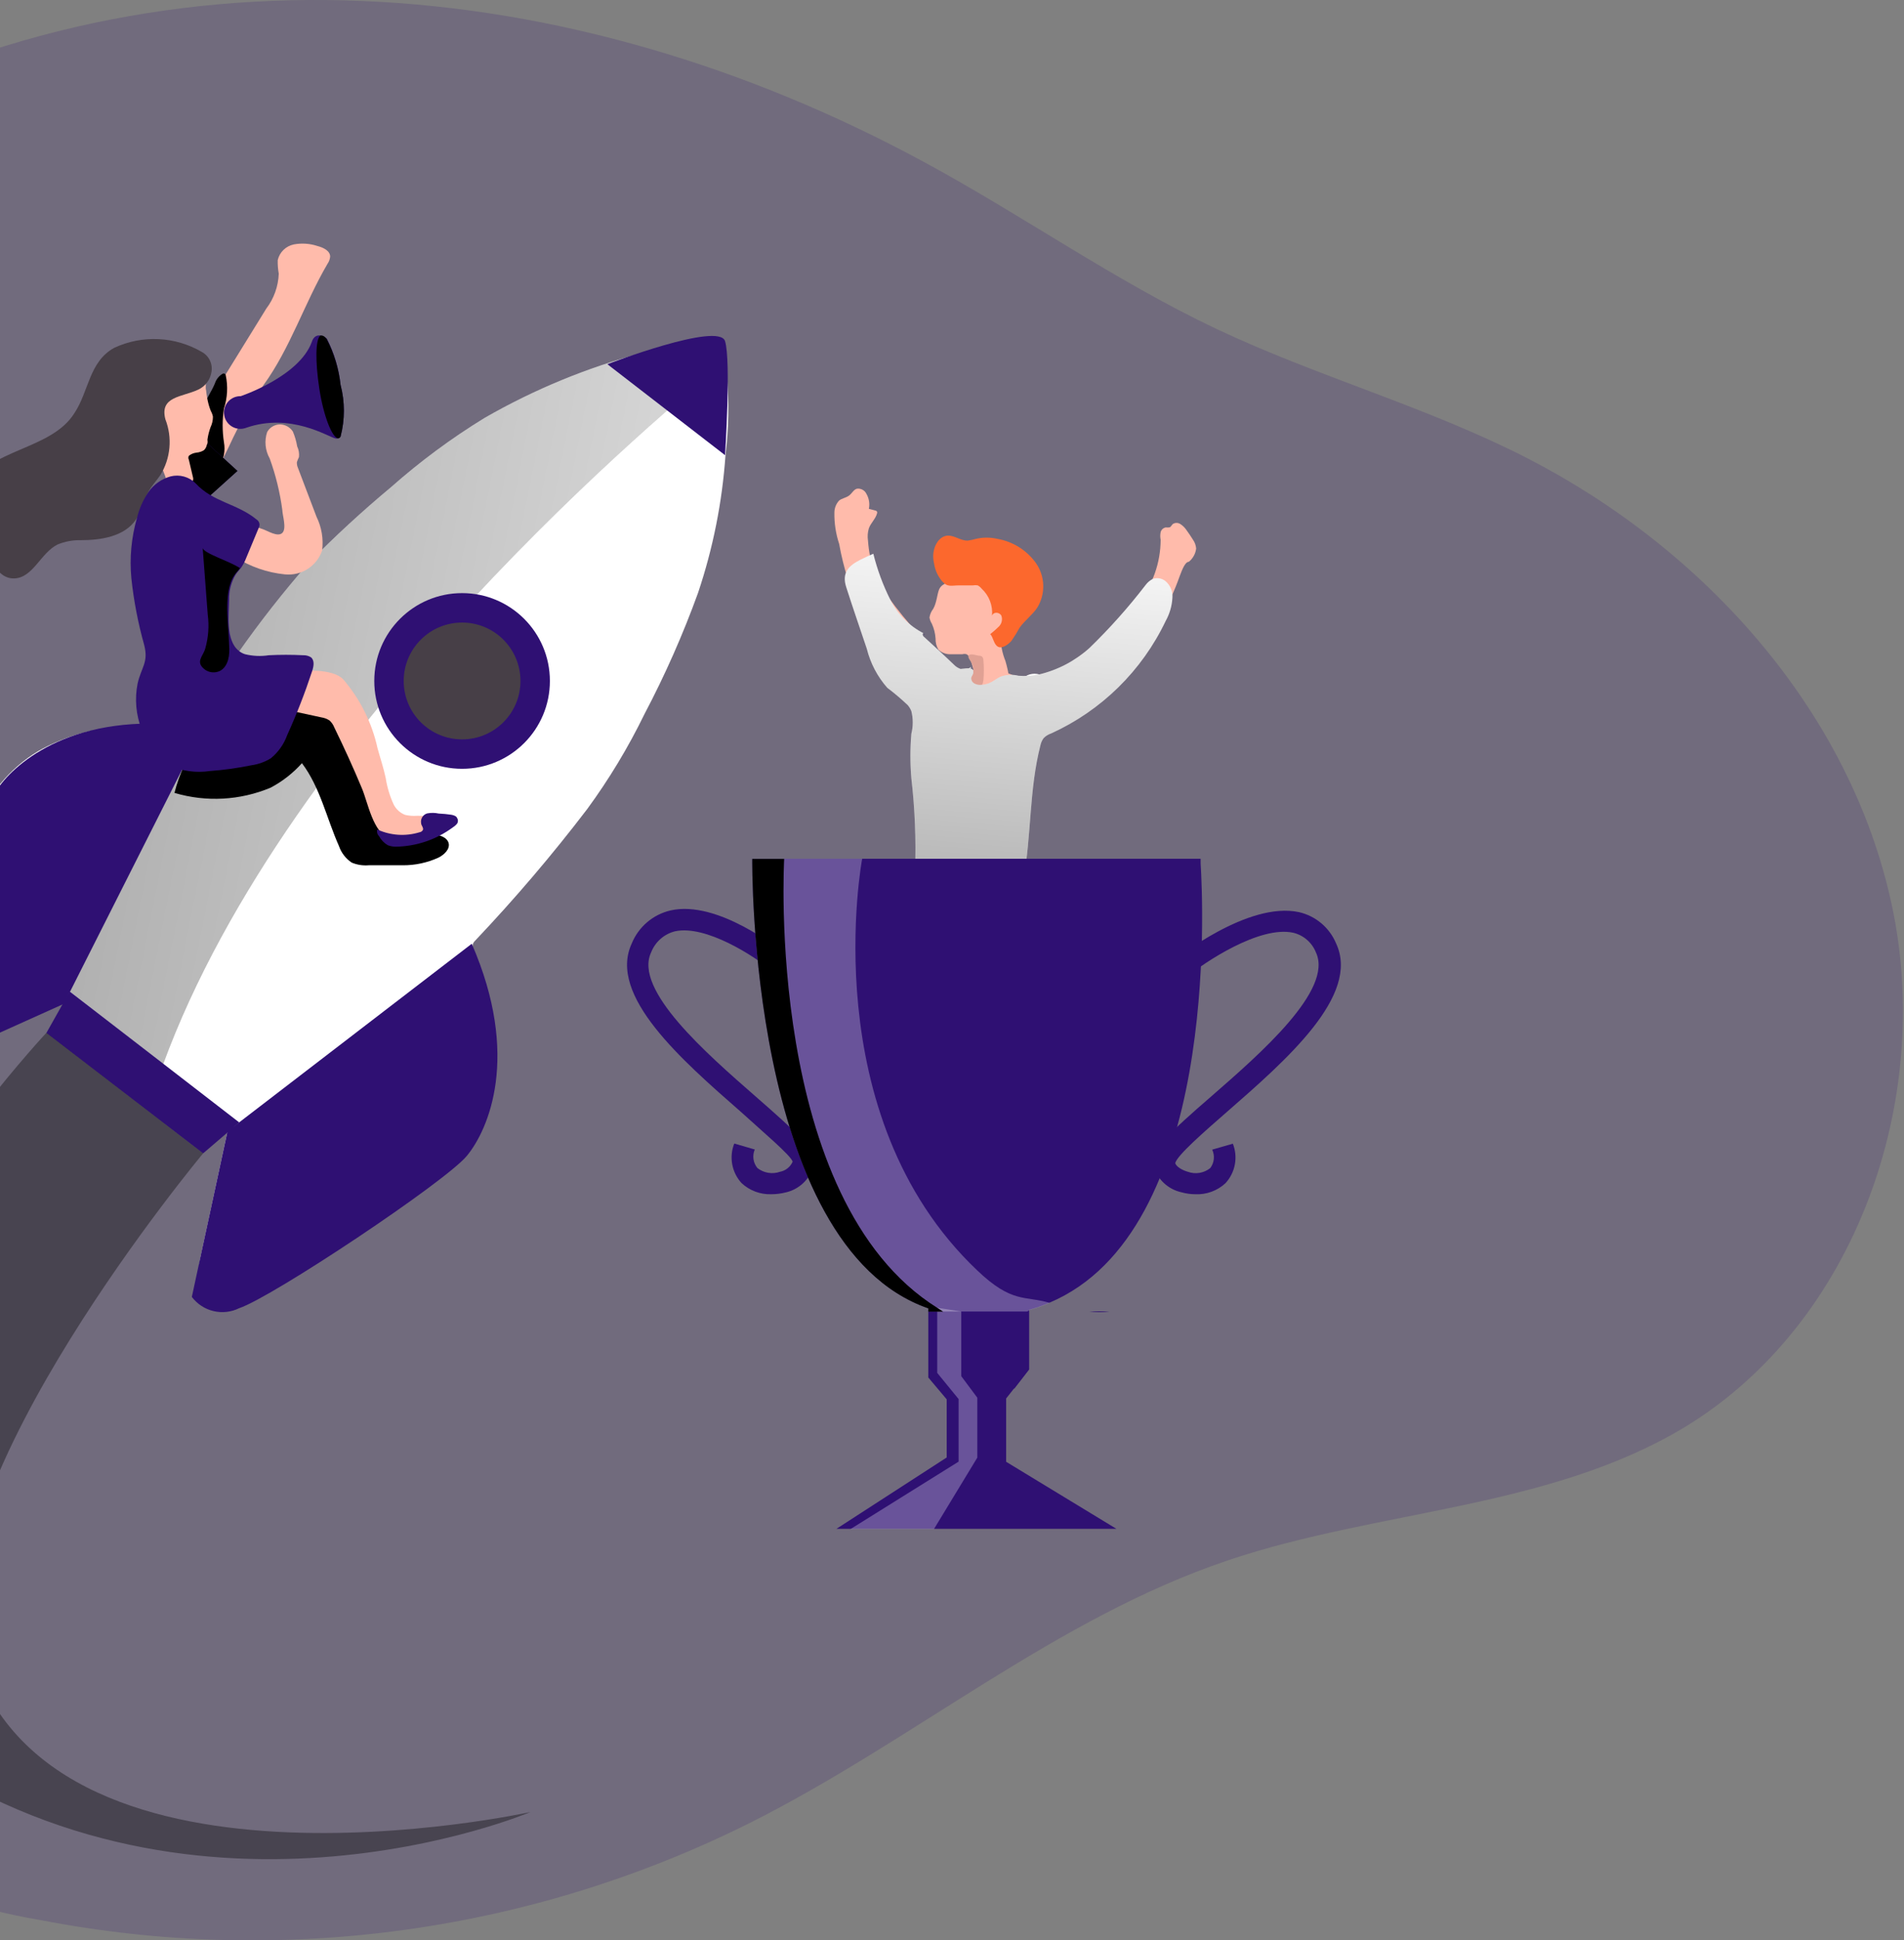 <svg width="269" height="274" viewBox="0 0 269 274" fill="none" xmlns="http://www.w3.org/2000/svg">
<rect x="0" y="0" width="269" height="274" fill="#808080" stroke="none"/>
<path opacity="0.18" d="M-28.289 19.001C-44.85 28.363 -59.522 41.817 -67.897 58.882C-76.272 75.947 -77.699 94.921 -78.58 113.644C-79.462 134.634 -79.357 155.624 -74.215 175.984C-69.45 194.728 -60.487 212.15 -50.433 228.669C-43.044 240.801 -34.712 252.891 -22.789 260.637C-14.045 265.907 -4.379 269.469 5.694 271.131C39.717 277.717 74.962 272.891 105.963 257.404C129.052 245.818 149.118 228.543 173.487 220.336C194.876 213.136 218.888 213.115 238.157 201.445C262.169 186.752 273.168 155.393 267.291 127.876C261.414 100.358 240.739 77.5 215.677 64.654C201.467 57.392 186.102 53.194 171.787 46.414C157.472 39.634 144.395 30.357 130.437 22.821C80.565 -4.151 21.961 -9.419 -28.289 19.001Z" fill="#2F1073"/>
<path d="M142.695 95.173L145.487 96.349C146.506 96.627 147.383 97.279 147.942 98.175C148.234 99.121 148.182 100.139 147.795 101.051C147.418 102.289 146.977 103.527 146.494 104.745C145.864 106.361 145.13 107.956 144.647 109.614C143.702 113.809 143.531 118.141 144.143 122.397C144.143 123.783 142.38 124.496 141.016 124.685C138.443 125.226 135.774 125.089 133.27 124.286C133.039 124.221 132.824 124.107 132.641 123.95C132.413 123.659 132.308 123.29 132.347 122.922C132.2 120.634 132.2 118.262 131.885 116.163C131.76 115.018 131.528 113.886 131.192 112.784C130.955 111.702 130.772 110.61 130.647 109.509C130.458 108.628 130.185 107.767 130.038 106.886C129.857 105.997 129.922 105.075 130.227 104.22C130.605 103.296 131.13 102.436 131.591 101.554C132.085 100.595 132.52 99.607 132.893 98.595C133.094 97.856 133.397 97.15 133.795 96.496C134.297 95.9 134.924 95.422 135.631 95.095C136.339 94.769 137.109 94.602 137.888 94.607C139.513 94.445 141.153 94.639 142.695 95.173Z" fill="#FFBBAB"/>
<path d="M125.504 84.322C124.709 83.323 124.065 82.213 123.594 81.026C123.066 79.508 122.741 77.927 122.629 76.324C122.543 75.748 122.586 75.161 122.755 74.603C123.027 73.848 123.699 73.281 123.909 72.504C123.94 72.423 123.94 72.334 123.909 72.252C123.909 72.252 123.804 72.084 123.636 72.084L122.755 71.853C122.902 71.136 122.783 70.39 122.419 69.754C122.312 69.523 122.14 69.328 121.923 69.194C121.707 69.06 121.456 68.992 121.201 68.999C120.656 68.999 120.383 69.692 119.921 70.006C119.459 70.321 118.955 70.363 118.557 70.678C118.133 71.135 117.893 71.734 117.885 72.357C117.856 73.868 118.083 75.372 118.557 76.807C118.858 78.482 119.265 80.137 119.774 81.761C121.388 86.769 123.97 91.411 127.372 95.425C128.674 96.957 133.669 103.003 135.642 101.449C138.434 99.35 136.608 95.887 134.677 94.229C131.227 91.313 128.146 87.986 125.504 84.322Z" fill="#FFBBAB"/>
<path d="M137.238 94.166C136.293 95.614 135.369 97.104 134.509 98.616C134.345 98.84 134.227 99.095 134.162 99.365C134.097 99.635 134.087 99.915 134.131 100.19C134.288 100.546 134.572 100.831 134.929 100.987C135.661 101.315 136.465 101.452 137.265 101.386C138.065 101.32 138.835 101.053 139.504 100.61C140.823 99.681 141.991 98.556 142.968 97.272C143.495 96.562 144.15 95.957 144.899 95.488C145.28 95.261 145.715 95.141 146.158 95.141C146.602 95.141 147.037 95.261 147.418 95.488C147.601 95.605 147.756 95.759 147.875 95.941C147.994 96.122 148.073 96.327 148.107 96.541C148.14 96.755 148.128 96.975 148.071 97.184C148.014 97.393 147.913 97.588 147.774 97.755C147.774 97.083 146.956 96.664 146.305 96.832C145.673 97.091 145.148 97.557 144.815 98.154C144.309 98.874 143.846 99.624 143.43 100.4C143.094 100.968 142.846 101.584 142.695 102.226C142.652 103.022 142.769 103.818 143.04 104.568C143.31 105.318 143.728 106.006 144.269 106.592C144.659 107.056 144.971 107.581 145.193 108.145C145.353 109.051 145.281 109.982 144.983 110.853C144.217 114.551 144.025 118.346 144.416 122.103C144.514 122.463 144.526 122.841 144.449 123.206C144.372 123.571 144.21 123.912 143.975 124.202C143.57 124.519 143.062 124.676 142.548 124.643C140.134 124.643 137.741 124.097 135.307 124.16C133.815 124.321 132.315 124.398 130.815 124.391C130.705 124.405 130.594 124.39 130.491 124.348C130.389 124.306 130.299 124.239 130.229 124.153C130.16 124.067 130.114 123.965 130.095 123.856C130.076 123.747 130.086 123.635 130.122 123.531C130.794 119.366 130.9 115.13 130.437 110.937C129.932 109.035 129.623 107.087 129.513 105.122C129.494 104.691 129.573 104.26 129.744 103.863C129.938 103.48 130.185 103.127 130.479 102.814C132.056 100.911 133.189 98.681 133.795 96.286" fill="white"/>
<path opacity="0.1" d="M143.346 113.581C143.361 113.932 143.296 114.281 143.153 114.601C143.011 114.922 142.797 115.205 142.527 115.429C142.353 115.507 142.184 115.598 142.023 115.701C141.708 115.995 141.75 116.499 141.687 116.919C141.419 117.689 141.005 118.402 140.47 119.018C140.216 119.345 140.079 119.748 140.079 120.162C140.079 120.576 140.216 120.978 140.47 121.306C140.848 121.683 141.478 121.746 141.792 122.187C142.107 122.628 141.792 124.055 142.443 124.496C142.655 124.586 142.892 124.597 143.111 124.528C143.33 124.459 143.518 124.313 143.639 124.118C143.865 123.721 143.987 123.274 143.996 122.817C144.486 118.101 144.934 113.365 145.34 108.607C145.396 108.358 145.388 108.099 145.319 107.853C145.249 107.607 145.119 107.383 144.941 107.2C144.626 106.76 144.206 105.92 143.744 105.689C143.22 106.466 143.618 108.145 143.618 109.048C143.535 110.58 143.472 112.091 143.346 113.581Z" fill="#020202"/>
<path d="M131.843 85.98C131.568 86.334 131.387 86.753 131.319 87.197C131.371 87.51 131.485 87.81 131.654 88.079C131.956 88.74 132.134 89.452 132.179 90.178C132.161 90.723 132.299 91.262 132.578 91.731C132.823 91.963 133.114 92.142 133.432 92.254C133.75 92.366 134.089 92.409 134.425 92.382H135.978C136.164 92.33 136.36 92.33 136.545 92.382C136.716 92.47 136.856 92.609 136.944 92.78C137.426 93.914 137.717 95.12 137.804 96.349C137.848 96.557 137.941 96.752 138.077 96.915C138.184 97.068 138.329 97.191 138.497 97.272C139.59 97.703 140.805 97.703 141.897 97.272C142.179 97.187 142.423 97.01 142.59 96.769C142.697 96.463 142.697 96.13 142.59 95.824C142.471 94.979 142.288 94.144 142.044 93.326C141.607 92.253 141.379 91.106 141.373 89.947C141.373 88.918 141.939 87.974 142.107 86.966C142.23 85.902 142.008 84.827 141.476 83.898C140.943 82.969 140.128 82.235 139.148 81.803C138.314 81.473 137.417 81.336 136.523 81.402C135.629 81.467 134.761 81.733 133.984 82.18C133.418 82.474 132.956 82.621 132.683 83.23C132.41 83.839 132.347 85.119 131.843 85.98Z" fill="#FFBBAB"/>
<path d="M131.99 79.725C131.899 79.339 131.849 78.945 131.843 78.549C131.843 77.206 132.62 75.674 133.942 75.632C134.887 75.632 135.726 76.345 136.692 76.345C137.089 76.292 137.482 76.207 137.867 76.094C138.876 75.862 139.923 75.862 140.932 76.094C143.111 76.479 145.053 77.699 146.347 79.494C146.991 80.409 147.354 81.493 147.391 82.611C147.428 83.73 147.138 84.835 146.557 85.791C145.864 86.84 144.794 87.596 144.059 88.624C143.707 89.267 143.322 89.89 142.905 90.493C142.527 90.933 141.645 91.647 141.016 91.332C140.386 91.017 140.344 89.989 139.903 89.548C140.335 89.207 140.749 88.842 141.142 88.457C141.333 88.261 141.465 88.016 141.525 87.749C141.584 87.482 141.568 87.204 141.477 86.945C141.226 86.442 140.365 86.337 140.155 86.945C140.22 86.238 140.122 85.526 139.867 84.864C139.612 84.201 139.208 83.606 138.686 83.125C138.535 82.938 138.35 82.781 138.14 82.663C137.911 82.621 137.676 82.621 137.447 82.663C136.797 82.663 136.167 82.663 135.516 82.663C134.404 82.663 133.858 82.978 133.061 82.034C132.514 81.367 132.145 80.573 131.99 79.725Z" fill="#FC682D"/>
<path d="M138.287 92.591C138.461 92.576 138.634 92.629 138.77 92.739C138.882 92.882 138.941 93.06 138.938 93.242C139.022 94.171 139.022 95.105 138.938 96.034C138.914 96.281 138.851 96.522 138.749 96.748C138.688 96.857 138.6 96.95 138.494 97.016C138.387 97.082 138.265 97.12 138.14 97.125C137.867 97.125 137.636 96.894 137.342 96.832C137.189 96.798 137.03 96.8 136.878 96.836C136.725 96.873 136.583 96.943 136.461 97.041C136.224 97.246 136.013 97.479 135.831 97.734C135.366 98.321 134.853 98.868 134.299 99.371C134.673 98.096 135.239 96.886 135.978 95.782C136.146 95.463 136.41 95.206 136.734 95.047C136.986 95.047 137.3 95.047 137.468 94.775C137.636 94.502 137.468 93.977 137.279 93.62C137.091 93.263 136.608 92.76 136.902 92.508C137.196 92.256 138.035 92.571 138.287 92.591Z" fill="#E0A194"/>
<path d="M158.521 87.638C159.35 86.862 160.122 86.027 160.83 85.14C162.857 82.608 163.967 79.463 163.979 76.219C163.905 75.866 163.905 75.502 163.979 75.149C164.022 74.977 164.114 74.822 164.245 74.703C164.376 74.583 164.539 74.505 164.713 74.477C164.867 74.498 165.022 74.498 165.175 74.477C165.406 74.477 165.511 74.162 165.7 73.995C165.857 73.896 166.039 73.843 166.225 73.843C166.41 73.843 166.592 73.896 166.749 73.995C167.07 74.197 167.349 74.461 167.568 74.771C167.904 75.233 168.24 75.716 168.533 76.198C168.799 76.568 168.959 77.004 168.995 77.458C168.907 78.19 168.538 78.859 167.967 79.326C167.316 79.326 166.812 81.068 166.644 81.425C166.309 82.37 165.931 83.314 165.511 84.217C163.008 89.674 159.306 94.495 154.68 98.322C153.127 99.602 147.25 104.619 145.487 102.835C143.073 100.274 145.487 97.188 147.586 95.866C151.562 93.593 155.236 90.829 158.521 87.638Z" fill="#FFBBAB"/>
<path d="M130.668 89.59H130.479C130.491 89.577 130.505 89.566 130.522 89.558C130.538 89.551 130.555 89.547 130.573 89.547C130.591 89.547 130.609 89.551 130.625 89.558C130.641 89.566 130.656 89.577 130.668 89.59Z" fill="#2F1073"/>
<path d="M165.637 84.448C165.569 85.582 165.246 86.687 164.692 87.68C161.339 94.718 155.607 100.345 148.509 103.569C148.102 103.701 147.734 103.932 147.439 104.241C147.225 104.536 147.075 104.872 146.998 105.227C145.382 111.524 145.738 117.947 144.584 124.244C144.546 124.807 144.316 125.341 143.933 125.756C143.379 126.148 142.693 126.306 142.023 126.196H140.659C137.418 126.021 134.188 125.678 130.983 125.168C130.419 125.139 129.887 124.899 129.492 124.496C129.221 123.996 129.146 123.412 129.282 122.859C129.433 118.535 129.258 114.206 128.758 109.908C128.579 107.813 128.579 105.706 128.758 103.611C129.021 102.564 129.021 101.468 128.758 100.421C128.637 100.115 128.467 99.831 128.254 99.581C127.337 98.707 126.37 97.887 125.357 97.125C123.964 95.543 122.971 93.65 122.461 91.605C121.495 88.708 120.488 85.833 119.564 82.936C118.871 80.837 119.963 79.851 121.537 79.053C122.104 78.759 122.734 78.486 123.384 78.192C123.941 80.436 124.744 82.611 125.777 84.678C126.798 86.721 128.446 88.383 130.479 89.422C130.445 89.422 130.413 89.435 130.39 89.459C130.366 89.483 130.353 89.515 130.353 89.548C130.353 89.627 130.372 89.704 130.408 89.773C130.445 89.843 130.498 89.902 130.563 89.947C131.969 91.248 133.396 92.529 134.761 93.851C135.024 94.125 135.347 94.333 135.705 94.46C136.125 94.46 137.573 94.082 137.51 94.859C137.52 94.9 137.52 94.943 137.51 94.984C137.51 95.257 137.258 95.467 137.217 95.74C137.209 95.906 137.251 96.07 137.337 96.212C137.423 96.354 137.549 96.467 137.699 96.538C137.998 96.687 138.333 96.746 138.665 96.706C139.031 96.683 139.392 96.606 139.735 96.475C140.302 96.244 140.764 95.845 141.31 95.572C142.142 95.26 143.05 95.209 143.912 95.425C144.853 95.496 145.799 95.439 146.725 95.257C149.403 94.633 151.88 93.34 153.924 91.5C156.782 88.73 159.433 85.756 161.859 82.6C162.129 82.237 162.482 81.942 162.887 81.74C163.23 81.626 163.598 81.614 163.947 81.703C164.297 81.792 164.614 81.98 164.86 82.244C165.14 82.534 165.354 82.881 165.488 83.261C165.622 83.641 165.673 84.046 165.637 84.448Z" fill="white"/>
<path d="M165.637 84.448C165.569 85.582 165.246 86.687 164.692 87.68C161.339 94.718 155.607 100.345 148.509 103.569C148.102 103.701 147.734 103.932 147.439 104.241C147.225 104.536 147.075 104.872 146.998 105.227C145.382 111.524 145.738 117.947 144.584 124.244C144.546 124.807 144.316 125.341 143.933 125.756C143.379 126.148 142.693 126.306 142.023 126.196H140.659C137.418 126.021 134.188 125.678 130.983 125.168C130.419 125.139 129.887 124.899 129.492 124.496C129.221 123.996 129.146 123.412 129.282 122.859C129.433 118.535 129.258 114.206 128.758 109.908C128.579 107.813 128.579 105.706 128.758 103.611C129.021 102.564 129.021 101.468 128.758 100.421C128.637 100.115 128.467 99.831 128.254 99.581C127.337 98.707 126.37 97.887 125.357 97.125C123.964 95.543 122.971 93.65 122.461 91.605C121.495 88.708 120.488 85.833 119.564 82.936C118.871 80.837 119.963 79.851 121.537 79.053C122.104 78.759 122.734 78.486 123.384 78.192C123.941 80.436 124.744 82.611 125.777 84.678C126.798 86.721 128.446 88.383 130.479 89.422C130.445 89.422 130.413 89.435 130.39 89.459C130.366 89.483 130.353 89.515 130.353 89.548C130.353 89.627 130.372 89.704 130.408 89.773C130.445 89.843 130.498 89.902 130.563 89.947C131.969 91.248 133.396 92.529 134.761 93.851C135.024 94.125 135.347 94.333 135.705 94.46C136.125 94.46 137.573 94.082 137.51 94.859C137.52 94.9 137.52 94.943 137.51 94.984C137.51 95.257 137.258 95.467 137.217 95.74C137.209 95.906 137.251 96.07 137.337 96.212C137.423 96.354 137.549 96.467 137.699 96.538C137.998 96.687 138.333 96.746 138.665 96.706C139.031 96.683 139.392 96.606 139.735 96.475C140.302 96.244 140.764 95.845 141.31 95.572C142.142 95.26 143.05 95.209 143.912 95.425C144.853 95.496 145.799 95.439 146.725 95.257C149.403 94.633 151.88 93.34 153.924 91.5C156.782 88.73 159.433 85.756 161.859 82.6C162.129 82.237 162.482 81.942 162.887 81.74C163.23 81.626 163.598 81.614 163.947 81.703C164.297 81.792 164.614 81.98 164.86 82.244C165.14 82.534 165.354 82.881 165.488 83.261C165.622 83.641 165.673 84.046 165.637 84.448Z" fill="url(#paint0_linear)"/>
<path d="M128.8 100.337C128.632 100.085 128.485 99.812 128.296 99.581C127.379 98.707 126.412 97.887 125.399 97.125C124.006 95.543 123.013 93.65 122.503 91.605C121.537 88.708 120.53 85.833 119.606 82.936C118.913 80.837 120.005 79.851 121.579 79.053C121.902 79.354 122.159 79.719 122.335 80.124C122.661 81.013 122.893 81.935 123.027 82.873C123.545 85.016 124.441 87.049 125.672 88.876C126.91 90.849 128.086 92.864 129.324 94.838C129.397 94.948 129.454 95.068 129.492 95.194C129.543 95.387 129.543 95.589 129.492 95.782C129.244 96.558 129.089 97.362 129.03 98.175C128.926 98.679 129.198 100.064 128.8 100.337Z" fill="url(#paint1_linear)"/>
<path d="M165.637 84.448C165.569 85.582 165.246 86.687 164.692 87.68C161.339 94.718 155.607 100.345 148.509 103.569C148.102 103.701 147.734 103.932 147.439 104.241C147.225 104.536 147.075 104.872 146.998 105.227C145.382 111.524 145.739 117.947 144.584 124.244C144.546 124.808 144.316 125.341 143.933 125.756C143.379 126.148 142.693 126.306 142.023 126.196H140.659C140.265 126.169 139.887 126.031 139.568 125.798C139.264 125.508 139.071 125.122 139.022 124.706C138.738 122.324 138.632 119.925 138.707 117.528C138.751 116.32 138.508 115.119 137.997 114.025C137.486 112.93 136.722 111.972 135.768 111.231C135.284 110.999 134.838 110.694 134.446 110.328C134.261 110.136 134.158 109.881 134.158 109.614C134.158 109.348 134.261 109.092 134.446 108.901C134.645 108.768 134.878 108.696 135.118 108.691C136.485 108.594 137.845 108.412 139.19 108.145C140.54 107.896 141.747 107.146 142.569 106.046C143.262 104.997 143.409 103.653 144.164 102.646C145.193 101.605 146.496 100.877 147.921 100.547C152.865 98.617 157.24 95.469 160.641 91.395C162.153 89.569 163.307 86.274 165.175 84.909C165.306 84.734 165.462 84.578 165.637 84.448Z" fill="url(#paint2_linear)"/>
<path d="M59.68 165.615C51.01 171.877 41.809 177.369 32.183 182.029L30.819 182.197H30.441C30.073 182.181 29.712 182.085 29.385 181.915C29.057 181.745 28.771 181.506 28.545 181.215C28.32 180.923 28.16 180.586 28.078 180.226C27.996 179.867 27.993 179.494 28.069 179.133C28.158 178.37 28.291 177.613 28.468 176.866C29.685 171.157 30.91 165.454 32.141 159.759C32.211 159.551 32.207 159.325 32.131 159.119C32.054 158.913 31.91 158.739 31.721 158.626L9.745 141.561C9.606 141.425 9.425 141.338 9.231 141.315C9.038 141.293 8.842 141.335 8.675 141.435C7.373 142.107 6.03 142.715 4.686 143.324C-0.036 145.549 -4.591 147.648 -9.251 149.747C-9.556 149.901 -9.891 149.99 -10.233 150.006C-10.575 150.022 -10.917 149.966 -11.236 149.841C-11.555 149.716 -11.844 149.526 -12.084 149.282C-12.325 149.038 -12.511 148.746 -12.63 148.425L-12.903 147.795C-12.903 147.795 -12.903 147.564 -12.903 147.459C-12.694 145.773 -12.4 144.099 -12.021 142.443C-9.674 133.731 -6.793 125.172 -3.395 116.814C-1.805 112.316 1.306 108.515 5.4 106.067C8.507 104.311 11.931 103.191 15.475 102.772C18.216 102.377 20.977 102.139 23.745 102.058C24.606 102.058 25.488 102.058 26.369 102.058C26.552 102.033 26.727 101.972 26.886 101.878C27.044 101.784 27.183 101.66 27.293 101.512C29.392 98.448 31.365 95.215 33.59 92.277C36.689 87.854 40.025 83.601 43.581 79.536C47.288 75.76 51.183 72.173 55.251 68.789C59.365 65.148 63.789 61.875 68.475 59.008C75.51 54.965 83.047 51.867 90.892 49.793C92.403 49.331 93.935 48.933 95.468 48.513L98.616 48.177H99.183C99.918 48.264 100.612 48.559 101.185 49.028C101.758 49.496 102.185 50.119 102.415 50.822C102.425 50.912 102.425 51.004 102.415 51.095C102.558 51.787 102.656 52.488 102.709 53.194C103.017 56.878 102.947 60.585 102.499 64.255C102.041 70.887 100.736 77.433 98.616 83.734C96.491 89.595 93.966 95.304 91.06 100.82C88.767 105.531 86.055 110.027 82.958 114.253C78.018 120.723 72.735 126.924 67.131 132.829C66.957 132.987 66.834 133.193 66.778 133.421C66.721 133.649 66.735 133.889 66.817 134.11C67.194 135.747 67.551 137.384 67.845 139.021C68.596 142.416 68.879 145.898 68.685 149.369C68.56 152.593 67.68 155.742 66.116 158.564C64.552 161.386 62.348 163.801 59.68 165.615Z" fill="white"/>
<path d="M23.053 150.293L9.829 139.987C9.829 139.987 15.517 122.46 23.745 102.058C24.606 102.058 25.487 102.058 26.369 102.058C26.552 102.033 26.727 101.972 26.886 101.878C27.044 101.784 27.183 101.66 27.293 101.512C29.392 98.448 31.365 95.215 33.59 92.277C36.689 87.854 40.025 83.601 43.581 79.536C47.288 75.76 51.183 72.173 55.251 68.789C59.365 65.148 63.789 61.875 68.475 59.008C75.51 54.965 83.047 51.867 90.892 49.793C92.403 49.331 93.935 48.933 95.468 48.513L98.616 48.177H99.183C99.918 48.264 100.612 48.559 101.185 49.028C101.758 49.496 102.185 50.119 102.415 50.822C102.425 50.912 102.425 51.004 102.415 51.095C94.922 57.182 40.789 101.911 23.053 150.293Z" fill="url(#paint3_linear)"/>
<path d="M38.228 111.231C39.9 110.35 41.4 109.177 42.657 107.767C45.239 111.189 46.142 115.555 47.884 119.459C48.211 120.419 48.845 121.246 49.689 121.809C50.444 122.126 51.265 122.255 52.082 122.187C53.698 122.187 55.314 122.187 56.93 122.187C58.653 122.195 60.357 121.83 61.926 121.117C62.786 120.697 63.626 119.857 63.374 119.018C63.122 118.178 61.905 117.8 60.918 117.8C59.677 117.88 58.431 117.766 57.224 117.465C55.704 116.806 54.494 115.589 53.845 114.064C53.172 112.645 52.624 111.17 52.208 109.656C51.345 107.085 50.278 104.586 49.017 102.184C48.303 100.688 47.33 99.331 46.142 98.175C45.548 97.602 44.843 97.158 44.07 96.869C43.297 96.58 42.474 96.453 41.65 96.496C38.669 96.811 36.738 99.833 33.967 100.967C32.647 101.291 31.361 101.741 30.126 102.31C29.344 102.881 28.675 103.593 28.153 104.409C26.528 106.69 25.34 109.252 24.648 111.965C29.124 113.293 33.922 113.033 38.228 111.231Z" fill="url(#paint4_linear)"/>
<path d="M42.699 94.733C42.699 94.733 46.897 94.355 48.45 95.887C50.87 98.689 52.551 102.051 53.341 105.668C53.719 107.054 54.181 108.397 54.495 109.866C54.693 111.166 55.075 112.431 55.629 113.623C55.97 114.29 56.546 114.806 57.245 115.072C57.795 115.198 58.361 115.24 58.924 115.198C59.627 115.191 60.329 115.24 61.023 115.345C61.158 115.355 61.287 115.398 61.401 115.47C61.48 115.575 61.531 115.698 61.548 115.827C61.589 116.189 61.535 116.556 61.392 116.891C61.248 117.226 61.02 117.517 60.729 117.737C58.953 118.589 56.942 118.818 55.02 118.388C52.711 117.611 51.977 113.33 51.137 111.335C49.92 108.418 48.618 105.563 47.233 102.73C47.086 102.354 46.857 102.017 46.561 101.743C46.213 101.514 45.819 101.364 45.407 101.302L40.348 100.211C40.831 98.385 42.174 96.538 42.699 94.733Z" fill="#FFBBAB"/>
<path d="M65.284 108.565C72.135 108.565 77.689 103.011 77.689 96.16C77.689 89.309 72.135 83.755 65.284 83.755C58.433 83.755 52.879 89.309 52.879 96.16C52.879 103.011 58.433 108.565 65.284 108.565Z" fill="#2F1073"/>
<path d="M65.284 104.409C69.84 104.409 73.533 100.716 73.533 96.16C73.533 91.604 69.84 87.911 65.284 87.911C60.728 87.911 57.035 91.604 57.035 96.16C57.035 100.716 60.728 104.409 65.284 104.409Z" fill="#473F47"/>
<path d="M28.699 102.793L9.031 141.75L-9.629 150.146C-9.629 150.146 -13.26 152.56 -12.903 147.606C-12.546 142.652 -2.912 114.82 -0.036 110.958C2.839 107.096 11.592 100.043 28.699 102.793Z" fill="#2F1073"/>
<path d="M66.649 133.27L32.141 159.759L27.104 183.142C27.858 184.141 28.937 184.847 30.155 185.138C31.372 185.429 32.654 185.287 33.779 184.737C38.501 183.163 62.912 166.896 65.956 163.222C68.999 159.549 73.575 149.138 66.649 133.27Z" fill="#2F1073"/>
<path d="M85.812 51.43L102.436 64.276C102.436 64.276 103.297 50.969 102.436 48.177C101.576 45.385 85.812 51.43 85.812 51.43Z" fill="#2F1073"/>
<path d="M9.85 140.008L6.555 145.864L28.699 162.866L33.799 158.5L9.85 140.008Z" fill="#2F1073"/>
<path opacity="0.36" d="M6.555 145.843C6.555 145.843 -57.381 213.934 -15.443 245.209C26.495 276.484 74.961 255.872 74.961 255.872C74.961 255.872 5.694 271.173 -4.402 232.321C-10.3 209.589 28.699 162.866 28.699 162.866L6.555 145.843Z" fill="url(#paint5_linear)"/>
<path d="M142.149 206.42L157.724 215.886H118.179L133.753 205.811V197.604L131.15 194.518V184.737C105.669 175.921 106.277 121.264 106.277 121.264H169.625C169.625 121.264 169.625 121.474 169.625 121.914C170.003 127.917 172.123 173.927 148.257 183.96C147.317 184.365 146.349 184.702 145.361 184.968V193.364L143.262 196.072L142.149 197.478V206.42Z" fill="#2F1073"/>
<path d="M108.964 168.638C108.195 168.664 107.429 168.539 106.709 168.268C105.988 167.998 105.328 167.589 104.766 167.064C104.088 166.323 103.633 165.407 103.451 164.42C103.269 163.432 103.368 162.414 103.738 161.48L106.634 162.32C106.45 162.75 106.387 163.222 106.454 163.685C106.52 164.148 106.714 164.584 107.012 164.944C107.458 165.291 107.983 165.521 108.54 165.612C109.098 165.704 109.669 165.655 110.203 165.468C110.593 165.393 110.96 165.224 111.271 164.975C111.582 164.726 111.827 164.406 111.987 164.041C111.735 163.16 107.789 159.843 104.724 157.052C96.328 149.705 85.833 140.574 89.255 133.228C89.727 132.072 90.469 131.047 91.418 130.236C92.367 129.425 93.497 128.854 94.712 128.568C101.429 127.015 110.329 134.236 110.706 134.55L108.796 136.88C106.55 135.033 99.75 130.583 95.384 131.507C94.617 131.695 93.907 132.067 93.314 132.59C92.722 133.112 92.266 133.771 91.983 134.508C89.507 139.798 99.855 148.802 106.676 154.764C112.763 160.074 115.429 162.509 114.904 164.755C114.633 165.652 114.129 166.46 113.443 167.098C112.757 167.736 111.914 168.181 111 168.386C110.334 168.553 109.651 168.638 108.964 168.638Z" fill="#2F1073"/>
<path d="M168.911 168.638C168.237 168.64 167.566 168.548 166.917 168.365C165.999 168.163 165.152 167.72 164.462 167.082C163.772 166.444 163.265 165.633 162.992 164.734C162.467 162.488 165.091 160.053 171.22 154.743C178.063 148.781 188.411 139.777 185.913 134.487C185.642 133.804 185.21 133.196 184.655 132.714C184.1 132.232 183.437 131.89 182.723 131.717C177.958 130.667 170.129 135.915 167.589 138.014L165.784 135.663C166.225 135.327 176.279 127.267 183.499 128.799C184.667 129.063 185.755 129.602 186.672 130.373C187.589 131.143 188.307 132.122 188.768 133.228C192.21 140.574 181.715 149.705 173.298 157.051C170.171 159.78 166.288 163.16 166.036 164.251C166.204 164.776 167.064 165.259 167.82 165.468C168.349 165.661 168.918 165.713 169.473 165.621C170.028 165.53 170.551 165.296 170.989 164.944C171.267 164.575 171.439 164.139 171.487 163.68C171.535 163.222 171.457 162.759 171.262 162.341L174.18 161.501C174.549 162.436 174.646 163.457 174.461 164.444C174.275 165.432 173.814 166.348 173.13 167.085C172.565 167.61 171.9 168.017 171.176 168.284C170.452 168.551 169.682 168.671 168.911 168.638Z" fill="#2F1073"/>
<path opacity="0.28" d="M148.299 183.981C147.359 184.386 146.391 184.723 145.403 184.989V185.199H131.15V184.737C105.669 175.921 106.277 121.264 106.277 121.264H121.81C121.81 121.264 114.925 157.471 138.077 179.406C143.01 184.107 144.794 182.932 148.299 183.981Z" fill="white"/>
<path d="M156.779 185.178C155.819 185.319 154.843 185.319 153.883 185.178H156.779Z" fill="#2F1073"/>
<path opacity="0.28" d="M135.81 185.199V194.33L138.077 197.373V205.832L131.948 215.928H120.152L135.432 206.399V197.562L132.41 193.868V184.674L135.81 185.199Z" fill="white"/>
<path d="M131.15 185.22V184.758C105.669 175.942 106.277 121.285 106.277 121.285H110.79C110.79 121.285 108.02 169.414 132.41 184.674L133.249 185.22H131.15Z" fill="url(#paint6_linear)"/>
<path d="M145.403 184.989V193.385L143.304 196.093C138.854 194.56 138.161 191.286 145.403 184.989Z" fill="#2F1073"/>
<path d="M148.299 183.981C147.359 184.386 146.391 184.723 145.403 184.989C168.995 164.524 156.779 121.285 156.779 121.285L169.667 121.935C169.982 127.938 172.081 173.948 148.299 183.981Z" fill="url(#paint7_linear)"/>
<path d="M30.945 65.913L32.414 62.912C33.78 59.944 35.388 57.094 37.221 54.39C41.02 49.163 42.993 42.846 46.267 37.262C46.482 36.959 46.613 36.604 46.645 36.234C46.645 35.415 45.68 34.953 44.861 34.743C43.786 34.385 42.638 34.306 41.524 34.513C40.969 34.624 40.457 34.893 40.051 35.287C39.645 35.682 39.362 36.186 39.236 36.737C39.222 37.377 39.271 38.017 39.383 38.648C39.318 40.434 38.702 42.157 37.62 43.58L29.35 56.972C28.21 58.472 27.487 60.245 27.251 62.114C27.299 63.089 27.701 64.012 28.381 64.711C29.061 65.411 29.972 65.838 30.945 65.913Z" fill="#FFBBAB"/>
<path d="M30.945 65.913C31.615 64.892 31.863 63.651 31.638 62.45C31.396 60.871 31.396 59.264 31.638 57.685C32.137 56.168 32.224 54.545 31.89 52.984C31.89 52.984 31.89 52.837 31.764 52.795C31.713 52.763 31.655 52.746 31.596 52.746C31.536 52.746 31.478 52.763 31.428 52.795C30.916 53.103 30.535 53.588 30.357 54.159C29.476 56.258 26.789 59.805 27.167 62.093C27.212 63.085 27.623 64.024 28.321 64.73C29.019 65.436 29.954 65.857 30.945 65.913Z" fill="url(#paint8_linear)"/>
<path d="M24.081 67.278L28.405 61.799L33.547 66.501L28.699 70.867L24.081 67.278Z" fill="#2F1073"/>
<path d="M24.081 67.278L28.405 61.799L33.547 66.501L28.699 70.867L24.081 67.278Z" fill="url(#paint9_linear)"/>
<path d="M35.143 74.037L37.137 74.729C37.83 74.96 39.236 75.884 39.886 75.254C40.537 74.624 39.886 72.714 39.886 72.022C39.556 69.537 38.957 67.094 38.102 64.738C37.785 64.175 37.589 63.551 37.527 62.908C37.466 62.264 37.54 61.615 37.746 61.002C37.926 60.681 38.188 60.413 38.505 60.225C38.822 60.037 39.182 59.936 39.551 59.931C39.914 59.937 40.271 60.032 40.589 60.208C40.907 60.383 41.178 60.634 41.377 60.939C41.661 61.612 41.866 62.317 41.986 63.038C42.209 63.508 42.296 64.032 42.237 64.549C42.122 64.779 42.023 65.018 41.944 65.263C41.929 65.536 41.979 65.81 42.09 66.06L44.714 72.966C45.441 74.442 45.718 76.099 45.512 77.731C45.148 78.804 44.431 79.722 43.478 80.336C42.525 80.95 41.392 81.222 40.264 81.11C37.762 80.862 35.353 80.028 33.233 78.675C33.002 78.549 32.729 78.318 32.813 78.067C32.877 77.957 32.972 77.869 33.086 77.815C33.765 77.423 34.335 76.867 34.744 76.198C34.972 75.893 35.127 75.539 35.196 75.164C35.266 74.789 35.247 74.403 35.143 74.037Z" fill="#FFBBAB"/>
<path d="M29.224 62.807C29.174 63.094 29.034 63.359 28.825 63.563C28.502 63.765 28.134 63.888 27.754 63.919C27.363 63.963 26.992 64.116 26.684 64.36C26.636 64.447 26.611 64.544 26.611 64.644C26.611 64.743 26.636 64.84 26.684 64.927L27.251 67.341C27.313 67.517 27.313 67.71 27.251 67.886C27.139 68.095 26.951 68.253 26.726 68.327C25.886 68.726 24.816 69.083 24.081 68.516C23.711 68.183 23.454 67.743 23.346 67.257C22.266 64.577 21.614 61.744 21.415 58.861C21.337 57.993 21.446 57.118 21.735 56.295C22.025 55.473 22.489 54.723 23.095 54.096C24.274 53.139 25.78 52.68 27.293 52.816C27.631 52.832 27.961 52.931 28.253 53.102C28.546 53.274 28.792 53.514 28.972 53.802C29.203 54.222 28.972 54.663 29.119 55.125C29.185 55.798 29.304 56.464 29.476 57.119C29.562 57.433 29.667 57.741 29.79 58.042C29.931 58.29 30.031 58.56 30.084 58.84C30.086 59.356 29.971 59.865 29.748 60.33C29.538 60.9 29.39 61.491 29.308 62.093C29.35 62.387 29.35 62.597 29.224 62.807Z" fill="#FFBBAB"/>
<path d="M29.874 52.543C29.79 53.077 29.576 53.583 29.25 54.015C28.924 54.447 28.497 54.792 28.006 55.02C25.739 56.09 22.507 55.943 23.368 59.218C23.863 60.496 24.056 61.871 23.932 63.237C23.809 64.602 23.371 65.921 22.654 67.089C22.129 67.865 21.479 68.537 21.017 69.356C20.261 70.615 20.03 72.147 19.212 73.365C17.574 75.779 14.258 76.282 11.361 76.282C10.253 76.259 9.152 76.466 8.129 76.891C5.757 78.067 4.687 81.551 2.063 81.677C-0.561 81.803 -1.463 78.382 -2.933 76.702C-3.936 75.692 -4.612 74.402 -4.87 73.001C-5.129 71.6 -4.958 70.154 -4.381 68.852C-1.673 63.311 7.163 63.647 10.501 58.357C12.558 55.293 12.558 51.095 16.126 49.122C18.087 48.209 20.24 47.785 22.401 47.888C24.562 47.99 26.665 48.615 28.531 49.709C29.023 49.981 29.418 50.401 29.659 50.91C29.9 51.418 29.975 51.989 29.874 52.543Z" fill="#473F47"/>
<path d="M33.758 91.92C34.012 92.127 34.304 92.284 34.618 92.382C35.717 92.651 36.858 92.701 37.976 92.528C39.592 92.445 41.21 92.445 42.825 92.528C43.217 92.508 43.606 92.611 43.938 92.822C44.483 93.284 44.315 94.145 44.084 94.816C43.078 97.872 41.908 100.871 40.579 103.8C40.12 105.08 39.322 106.212 38.27 107.075C37.44 107.59 36.51 107.926 35.542 108.061C33.595 108.46 31.625 108.734 29.643 108.88C27.714 109.161 25.744 108.899 23.955 108.124C22.044 106.972 20.636 105.144 20.009 103.002C19.205 100.939 19.009 98.688 19.442 96.517C19.967 94.208 21.017 93.536 20.366 91.059C19.504 87.987 18.901 84.849 18.561 81.677C18.288 78.797 18.558 75.892 19.358 73.113C19.676 71.826 20.216 70.604 20.954 69.503C21.707 68.421 22.812 67.635 24.081 67.278C24.71 67.116 25.371 67.122 25.997 67.295C26.623 67.468 27.193 67.802 27.649 68.264C30.105 70.93 33.464 71.077 36.255 73.365C36.419 73.47 36.544 73.624 36.612 73.806C36.685 73.995 36.685 74.204 36.612 74.393L34.786 78.78C34.606 79.252 34.373 79.703 34.093 80.124C33.841 80.48 33.527 80.774 33.296 81.131C32.662 82.204 32.342 83.433 32.372 84.678C32.351 86.777 31.847 90.43 33.758 91.92Z" fill="#2F1073"/>
<path d="M31.092 94.733C30.76 94.895 30.391 94.967 30.022 94.941C29.654 94.915 29.299 94.793 28.993 94.586C27.523 93.494 28.657 92.739 28.993 91.605C29.442 90.037 29.564 88.394 29.349 86.777C29.119 83.65 28.867 80.48 28.636 77.374C28.762 78.15 32.456 79.242 33.904 80.228C33.652 80.585 33.338 80.879 33.107 81.236C31.47 83.629 32.33 88.415 32.372 91.122C32.477 92.424 32.309 94.061 31.092 94.733Z" fill="url(#paint10_linear)"/>
<path d="M48.114 54.348C48.74 56.743 48.74 59.258 48.114 61.653C48.002 61.766 47.866 61.852 47.716 61.904C47.6 61.944 47.474 61.944 47.359 61.904C46.414 61.715 41.062 58.21 34.765 60.414C34.446 60.533 34.105 60.581 33.766 60.553C33.427 60.525 33.098 60.422 32.803 60.252C32.509 60.082 32.255 59.849 32.061 59.57C31.866 59.291 31.736 58.972 31.68 58.636C31.623 58.301 31.641 57.957 31.733 57.629C31.824 57.302 31.987 56.998 32.21 56.741C32.433 56.484 32.709 56.279 33.02 56.141C33.331 56.003 33.669 55.935 34.009 55.943C34.009 55.943 42.258 53.194 44.042 48.303C44.273 47.568 44.735 47.295 45.26 47.379C45.59 47.445 45.9 47.589 46.163 47.799C47.215 49.842 47.877 52.063 48.114 54.348Z" fill="#2F1073"/>
<path d="M48.115 54.348C48.74 56.743 48.74 59.258 48.115 61.653C48.085 61.716 48.041 61.771 47.986 61.815C47.932 61.858 47.868 61.889 47.8 61.904C46.96 61.904 45.701 58.756 45.113 54.873C44.525 50.99 44.567 47.946 45.26 47.379H45.428C45.659 47.379 45.89 47.526 46.163 47.883C47.205 49.9 47.867 52.091 48.115 54.348Z" fill="url(#paint11_linear)"/>
<path d="M60.352 114.862C60.066 114.945 59.822 115.13 59.663 115.381C59.505 115.632 59.443 115.933 59.491 116.226C59.491 116.562 59.89 116.898 59.743 117.213C59.692 117.299 59.622 117.372 59.538 117.426C59.455 117.481 59.359 117.516 59.26 117.528C57.291 118.13 55.17 117.988 53.299 117.129C53.253 117.294 53.252 117.469 53.297 117.635C53.341 117.801 53.429 117.952 53.551 118.073C53.838 118.606 54.267 119.049 54.789 119.354C55.138 119.488 55.508 119.559 55.881 119.564C58.81 119.525 61.653 118.563 64.004 116.814C64.228 116.673 64.427 116.496 64.592 116.289C64.662 116.176 64.7 116.045 64.7 115.911C64.7 115.778 64.662 115.647 64.592 115.533C64.466 115.219 64.088 115.114 63.752 115.051C63.168 114.964 62.579 114.908 61.989 114.883C61.45 114.765 60.893 114.758 60.352 114.862Z" fill="#2F1073"/>
<defs>
<linearGradient id="paint0_linear" x1="137.217" y1="146.787" x2="143.472" y2="71.728" gradientUnits="userSpaceOnUse">
<stop offset="0.01"/>
<stop offset="0.08" stop-opacity="0.69"/>
<stop offset="0.21" stop-opacity="0.32"/>
<stop offset="1" stop-opacity="0"/>
</linearGradient>
<linearGradient id="paint1_linear" x1="1154.45" y1="1584.03" x2="1516.14" y2="1040.29" gradientUnits="userSpaceOnUse">
<stop offset="0.01"/>
<stop offset="0.08" stop-opacity="0.69"/>
<stop offset="0.21" stop-opacity="0.32"/>
<stop offset="1" stop-opacity="0"/>
</linearGradient>
<linearGradient id="paint2_linear" x1="-2474.35" y1="13313.9" x2="-3448.75" y2="12573.2" gradientUnits="userSpaceOnUse">
<stop offset="0.01"/>
<stop offset="0.08" stop-opacity="0.69"/>
<stop offset="0.21" stop-opacity="0.32"/>
<stop offset="1" stop-opacity="0"/>
</linearGradient>
<linearGradient id="paint3_linear" x1="-35.32" y1="80.103" x2="161.733" y2="119.291" gradientUnits="userSpaceOnUse">
<stop offset="0.01"/>
<stop offset="0.13" stop-opacity="0.69"/>
<stop offset="0.25" stop-opacity="0.32"/>
<stop offset="1" stop-opacity="0"/>
</linearGradient>
<linearGradient id="paint4_linear" x1="2757.28" y1="1368.72" x2="2659.23" y2="2571.26" gradientUnits="userSpaceOnUse">
<stop offset="0.01"/>
<stop offset="0.13" stop-opacity="0.69"/>
<stop offset="0.25" stop-opacity="0.32"/>
<stop offset="1" stop-opacity="0"/>
</linearGradient>
<linearGradient id="paint5_linear" x1="2632.87" y1="7674.9" x2="13008.1" y2="26286.8" gradientUnits="userSpaceOnUse">
<stop offset="0.01"/>
<stop offset="0.08" stop-opacity="0.69"/>
<stop offset="0.21" stop-opacity="0.32"/>
<stop offset="1" stop-opacity="0"/>
</linearGradient>
<linearGradient id="paint6_linear" x1="2013.83" y1="6112.01" x2="3827.23" y2="5973.68" gradientUnits="userSpaceOnUse">
<stop offset="0.01"/>
<stop offset="0.13" stop-opacity="0.69"/>
<stop offset="0.25" stop-opacity="0.32"/>
<stop offset="1" stop-opacity="0"/>
</linearGradient>
<linearGradient id="paint7_linear" x1="3885.1" y1="5987.81" x2="1924.34" y2="5882.51" gradientUnits="userSpaceOnUse">
<stop offset="0.01"/>
<stop offset="0.13" stop-opacity="0.69"/>
<stop offset="0.25" stop-opacity="0.32"/>
<stop offset="1" stop-opacity="0"/>
</linearGradient>
<linearGradient id="paint8_linear" x1="907.237" y1="-1705.57" x2="944.804" y2="-1716.69" gradientUnits="userSpaceOnUse">
<stop offset="0.01"/>
<stop offset="0.13" stop-opacity="0.69"/>
<stop offset="0.25" stop-opacity="0.32"/>
<stop offset="1" stop-opacity="0"/>
</linearGradient>
<linearGradient id="paint9_linear" x1="2574.98" y1="-1352.51" x2="2704.19" y2="-1393.49" gradientUnits="userSpaceOnUse">
<stop offset="0.01"/>
<stop offset="0.13" stop-opacity="0.69"/>
<stop offset="0.25" stop-opacity="0.32"/>
<stop offset="1" stop-opacity="0"/>
</linearGradient>
<linearGradient id="paint10_linear" x1="1040.64" y1="-2208.08" x2="1150.24" y2="-2218.55" gradientUnits="userSpaceOnUse">
<stop offset="0.01"/>
<stop offset="0.13" stop-opacity="0.69"/>
<stop offset="0.25" stop-opacity="0.32"/>
<stop offset="1" stop-opacity="0"/>
</linearGradient>
<linearGradient id="paint11_linear" x1="520.739" y1="-1907.51" x2="569.34" y2="-1911.61" gradientUnits="userSpaceOnUse">
<stop offset="0.01"/>
<stop offset="0.13" stop-opacity="0.69"/>
<stop offset="0.25" stop-opacity="0.32"/>
<stop offset="1" stop-opacity="0"/>
</linearGradient>
</defs>
</svg>
